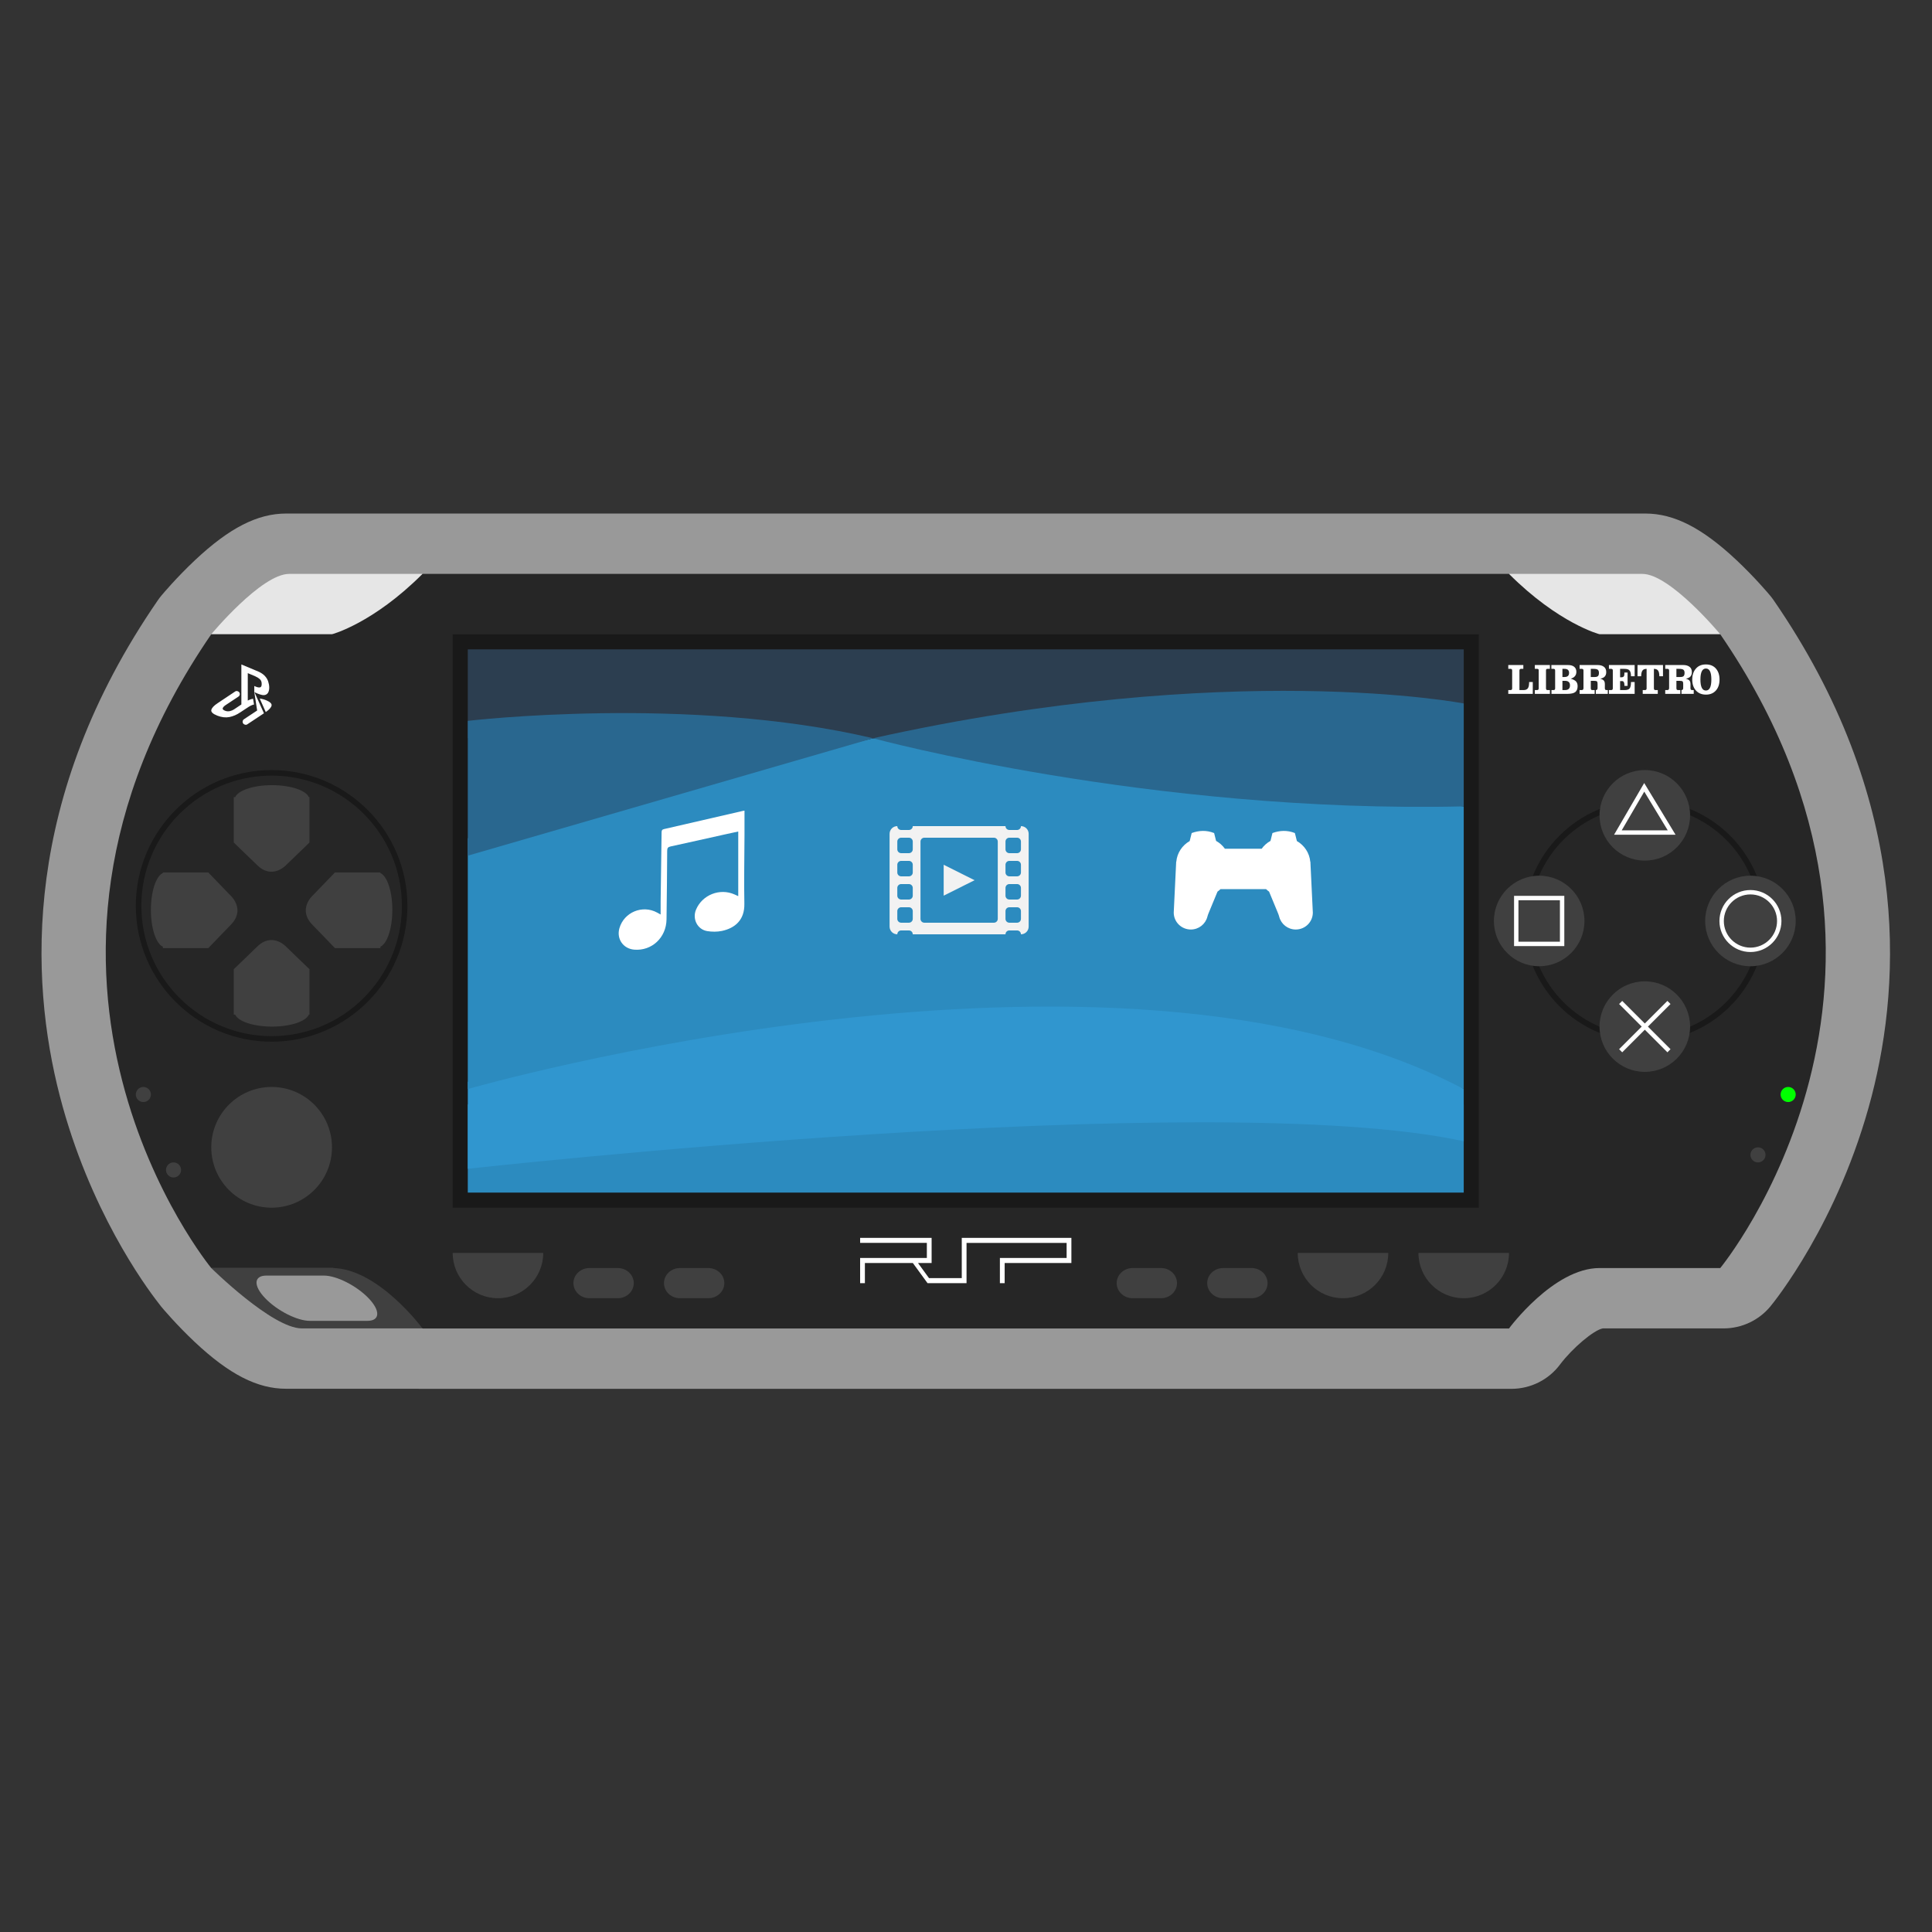 <?xml version="1.0" encoding="UTF-8" standalone="no"?>
<svg
   xmlns:dc="http://purl.org/dc/elements/1.1/"
   xmlns:cc="http://creativecommons.org/ns#"
   xmlns:rdf="http://www.w3.org/1999/02/22-rdf-syntax-ns#"
   xmlns:svg="http://www.w3.org/2000/svg"
   xmlns="http://www.w3.org/2000/svg"
   viewBox="0 0 341.333 341.333"
   height="256"
   width="256"
   xml:space="preserve"
   id="svg2"
   version="1.1"><rect x="0" y="0" width="341.333" height="341.333" fill="#333333" stroke="none"/><defs
     id="defs6"><clipPath
       id="clipPath18"
       clipPathUnits="userSpaceOnUse"><path
         id="path16"
         d="M 0,256 H 256 V 0 H 0 Z" /></clipPath><clipPath
       id="clipPath26"
       clipPathUnits="userSpaceOnUse"><path
         id="path24"
         d="m 5.5,188 h 245 V 71.99 H 5.5 Z" /></clipPath></defs><g
     transform="matrix(1.333,0,0,-1.333,0,341.333)"
     id="g10"><g
       id="g12"><g
         clip-path="url(#clipPath18)"
         id="g14"><g
           id="g20"><g
             id="g22" /><g
             id="g34"><g
               style="opacity:0.5"
               id="g32"
               clip-path="url(#clipPath26)"><g
                 id="g30"
                 transform="translate(235.066,176.526)"><path
                   id="path28"
                   style="fill:#ffffff;fill-opacity:1;fill-rule:nonzero;stroke:none"
                   d="m 0,0 c -0.139,0.201 -0.287,0.396 -0.444,0.584 -0.202,0.244 -2.05,2.441 -4.466,4.71 -4.552,4.274 -8.278,6.18 -12.082,6.18 h -17.757 -144.634 -17.756 c -3.804,0 -7.53,-1.906 -12.082,-6.18 -2.416,-2.269 -4.264,-4.466 -4.466,-4.71 -0.157,-0.188 -0.305,-0.383 -0.444,-0.584 -18.035,-26.167 -17.028,-50.181 -13.008,-65.719 3.885,-15.012 11.262,-25.119 13.05,-27.415 0.121,-0.172 0.25,-0.34 0.386,-0.503 0.203,-0.243 2.051,-2.44 4.467,-4.709 4.552,-4.274 8.278,-6.18 12.082,-6.18 h 17.374 c 0.132,-0.007 0.264,-0.01 0.397,-0.01 h 144.634 c 2.554,0 4.955,1.208 6.469,3.255 1.622,2.149 4.462,4.545 5.643,4.755 h 16.012 c 2.398,0 4.671,1.067 6.198,2.909 0.369,0.445 9.088,11.101 13.435,27.898 C 17.028,-50.181 18.035,-26.167 0,0" /></g></g></g></g><g
           transform="translate(38.321,180)"
           id="g36"><path
             id="path38"
             style="fill:#e6e6e6;fill-opacity:1;fill-rule:nonzero;stroke:none"
             d="m 0,0 c -3.678,0 -10.321,-8 -10.321,-8 h 28 v 8 z" /></g><g
           transform="translate(217.679,180)"
           id="g40"><path
             id="path42"
             style="fill:#e6e6e6;fill-opacity:1;fill-rule:nonzero;stroke:none"
             d="m 0,0 c 3.678,0 10.321,-8 10.321,-8 h -28 v 8 z" /></g><g
           transform="translate(48.695,81)"
           id="g44"><path
             id="path46"
             style="fill:#404040;fill-opacity:1;fill-rule:nonzero;stroke:none"
             d="m 0,0 h -7.631 c -1.676,0 -4.326,1.344 -5.915,3 -1.591,1.656 -1.521,3 0.154,3 H -5.76 C -4.083,6 -1.434,4.656 0.156,3 1.745,1.344 1.678,0 0,0 m 3.305,7 h -24 c 0,0 8.085,-8 12,-8 h 16 c 0,0 -0.323,8 -4,8" /></g><g
           transform="translate(228,172)"
           id="g48"><path
             id="path50"
             style="fill:#262626;fill-opacity:1;fill-rule:nonzero;stroke:none"
             d="m 0,0 h -16 c 0,0 -5.414,1.414 -12,8 h -144 c -6.586,-6.586 -12,-8 -12,-8 h -16 c -31.466,-45.857 0,-84 0,-84 h 16 c 6.098,0 12,-8.01 12,-8.01 h 144 c 0,0 5.901,8.01 12,8.01 H 0 c 0,0 31.466,38.143 0,84" /></g><g
           transform="translate(18.735,136)"
           id="g52"><path
             id="path54"
             style="fill:#191919;fill-opacity:1;fill-rule:nonzero;stroke:none"
             d="m 0,0 c 0,9.521 7.746,17.265 17.265,17.265 9.521,0 17.266,-7.744 17.266,-17.265 0,-9.521 -7.745,-17.265 -17.266,-17.265 C 7.746,-17.265 0,-9.521 0,0 m -0.735,0 c 0,-9.926 8.075,-18 18,-18 9.926,0 18,8.074 18,18 0,9.926 -8.074,18 -18,18 -9.925,0 -18,-8.074 -18,-18" /></g><g
           transform="translate(44,104)"
           id="g56"><path
             id="path58"
             style="fill:#404040;fill-opacity:1;fill-rule:nonzero;stroke:none"
             d="m 0,0 c 0,-4.418 -3.582,-8 -8,-8 -4.418,0 -8,3.582 -8,8 0,4.418 3.582,8 8,8 4.418,0 8,-3.582 8,-8" /></g><g
           transform="translate(202.762,134)"
           id="g60"><path
             id="path62"
             style="fill:#191919;fill-opacity:1;fill-rule:nonzero;stroke:none"
             d="M 0,0 C 0,8.402 6.836,15.238 15.238,15.238 23.64,15.238 30.476,8.402 30.476,0 30.476,-8.402 23.64,-15.238 15.238,-15.238 6.836,-15.238 0,-8.402 0,0 m -0.762,0 c 0,-8.821 7.177,-16 16,-16 8.823,0 16,7.179 16,16 0,8.821 -7.177,16 -16,16 -8.823,0 -16,-7.179 -16,-16" /></g><g
           transform="translate(224,148)"
           id="g64"><path
             id="path66"
             style="fill:#404040;fill-opacity:1;fill-rule:nonzero;stroke:none"
             d="m 0,0 c 0,-3.314 -2.686,-6 -6,-6 -3.314,0 -6,2.686 -6,6 0,3.314 2.686,6 6,6 3.314,0 6,-2.686 6,-6" /></g><g
           transform="translate(224,120)"
           id="g68"><path
             id="path70"
             style="fill:#404040;fill-opacity:1;fill-rule:nonzero;stroke:none"
             d="m 0,0 c 0,-3.313 -2.686,-6 -6,-6 -3.314,0 -6,2.687 -6,6 0,3.313 2.686,6 6,6 3.314,0 6,-2.687 6,-6" /></g><g
           transform="translate(210,134)"
           id="g72"><path
             id="path74"
             style="fill:#404040;fill-opacity:1;fill-rule:nonzero;stroke:none"
             d="m 0,0 c 0,-3.313 -2.686,-6 -6,-6 -3.314,0 -6,2.687 -6,6 0,3.314 2.686,6 6,6 3.314,0 6,-2.686 6,-6" /></g><g
           transform="translate(238,134)"
           id="g76"><path
             id="path78"
             style="fill:#404040;fill-opacity:1;fill-rule:nonzero;stroke:none"
             d="m 0,0 c 0,-3.313 -2.686,-6 -6,-6 -3.314,0 -6,2.687 -6,6 0,3.314 2.686,6 6,6 3.314,0 6,-2.686 6,-6" /></g><path
           id="path80"
           style="fill:#191919;fill-opacity:1;fill-rule:nonzero;stroke:none"
           d="M 196,96 H 60 v 76 h 136 z" /><g
           transform="translate(238,111)"
           id="g82"><path
             id="path84"
             style="fill:#00ff00;fill-opacity:1;fill-rule:nonzero;stroke:none"
             d="m 0,0 c 0,-0.552 -0.447,-1 -1,-1 -0.553,0 -1,0.448 -1,1 0,0.553 0.447,1 1,1 0.553,0 1,-0.447 1,-1" /></g><g
           transform="translate(234,103)"
           id="g86"><path
             id="path88"
             style="fill:#404040;fill-opacity:1;fill-rule:nonzero;stroke:none"
             d="m 0,0 c 0,-0.552 -0.447,-1 -1,-1 -0.553,0 -1,0.448 -1,1 0,0.553 0.447,1 1,1 0.553,0 1,-0.447 1,-1" /></g><g
           transform="translate(20,111)"
           id="g90"><path
             id="path92"
             style="fill:#404040;fill-opacity:1;fill-rule:nonzero;stroke:none"
             d="m 0,0 c 0,-0.553 -0.448,-1 -1,-1 -0.552,0 -1,0.447 -1,1 0,0.552 0.448,1 1,1 0.552,0 1,-0.448 1,-1" /></g><g
           transform="translate(24,101.001)"
           id="g94"><path
             id="path96"
             style="fill:#404040;fill-opacity:1;fill-rule:nonzero;stroke:none"
             d="m 0,0 c 0,-0.552 -0.448,-1.001 -1,-1.001 -0.552,0 -1,0.449 -1,1.001 0,0.552 0.448,0.999 1,0.999 0.552,0 1,-0.447 1,-0.999" /></g><g
           transform="translate(194,84)"
           id="g98"><path
             id="path100"
             style="fill:#404040;fill-opacity:1;fill-rule:nonzero;stroke:none"
             d="M 0,0 C 3.314,0 6,2.686 6,6 H -6 C -6,2.686 -3.314,0 0,0" /></g><g
           transform="translate(178,84)"
           id="g102"><path
             id="path104"
             style="fill:#404040;fill-opacity:1;fill-rule:nonzero;stroke:none"
             d="M 0,0 C 3.314,0 6,2.686 6,6 H -6 C -6,2.686 -3.314,0 0,0" /></g><g
           transform="translate(66,84)"
           id="g106"><path
             id="path108"
             style="fill:#404040;fill-opacity:1;fill-rule:nonzero;stroke:none"
             d="M 0,0 C 3.314,0 6,2.686 6,6 H -6 C -6,2.686 -3.314,0 0,0" /></g><g
           transform="translate(84,86)"
           id="g110"><path
             id="path112"
             style="fill:#404040;fill-opacity:1;fill-rule:nonzero;stroke:none"
             d="M 0,0 C 0,-1.104 -0.951,-2 -2.124,-2 H -5.876 C -7.049,-2 -8,-1.104 -8,0 c 0,1.105 0.951,2 2.124,2 h 3.752 C -0.951,2 0,1.105 0,0" /></g><g
           transform="translate(96,86)"
           id="g114"><path
             id="path116"
             style="fill:#404040;fill-opacity:1;fill-rule:nonzero;stroke:none"
             d="M 0,0 C 0,-1.104 -0.951,-2 -2.124,-2 H -5.876 C -7.049,-2 -8,-1.104 -8,0 c 0,1.105 0.951,2 2.124,2 h 3.752 C -0.951,2 0,1.105 0,0" /></g><g
           transform="translate(156,85.999)"
           id="g118"><path
             id="path120"
             style="fill:#404040;fill-opacity:1;fill-rule:nonzero;stroke:none"
             d="M 0,0 C 0,-1.104 -0.95,-1.999 -2.123,-1.999 H -5.877 C -7.047,-1.999 -8,-1.104 -8,0 c 0,1.105 0.953,2.001 2.123,2.001 h 3.754 C -0.95,2.001 0,1.105 0,0" /></g><g
           transform="translate(168,85.999)"
           id="g122"><path
             id="path124"
             style="fill:#404040;fill-opacity:1;fill-rule:nonzero;stroke:none"
             d="M 0,0 C 0,-1.104 -0.95,-1.999 -2.123,-1.999 H -5.877 C -7.047,-1.999 -8,-1.104 -8,0 c 0,1.105 0.953,2.001 2.123,2.001 h 3.754 C -0.95,2.001 0,1.105 0,0" /></g><g
           transform="translate(52,135.47)"
           id="g126"><path
             id="path128"
             style="fill:#404040;fill-opacity:1;fill-rule:nonzero;stroke:none"
             d="M 0,0 C 0,2.457 -0.687,4.484 -1.584,4.88 V 4.962 H -7.603 L -10.56,1.899 c 0,0 -2.059,-1.846 0,-3.907 l 2.957,-3.061 h 6.019 V -4.88 C -0.687,-4.485 0,-2.458 0,0" /></g><g
           transform="translate(20,135.47)"
           id="g130"><path
             id="path132"
             style="fill:#404040;fill-opacity:1;fill-rule:nonzero;stroke:none"
             d="m 0,0 c 0,2.457 0.686,4.484 1.584,4.88 v 0.082 h 6.019 l 2.956,-3.063 c 0,0 2.059,-1.846 0,-3.907 L 7.603,-5.069 H 1.584 V -4.88 C 0.686,-4.485 0,-2.458 0,0" /></g><g
           transform="translate(36.052,120)"
           id="g134"><path
             id="path136"
             style="fill:#404040;fill-opacity:1;fill-rule:nonzero;stroke:none"
             d="m 0,0 c 2.458,0 4.485,0.687 4.88,1.584 h 0.084 v 6.02 L 1.901,10.56 c 0,0 -1.848,2.059 -3.907,0 L -5.069,7.604 V 1.584 H -4.88 C -4.485,0.687 -2.459,0 0,0" /></g><g
           transform="translate(36.052,152)"
           id="g138"><path
             id="path140"
             style="fill:#404040;fill-opacity:1;fill-rule:nonzero;stroke:none"
             d="m 0,0 c 2.458,0 4.485,-0.687 4.88,-1.584 h 0.084 v -6.02 L 1.901,-10.56 c 0,0 -1.848,-2.059 -3.907,0 l -3.063,2.956 v 6.02 H -4.88 C -4.485,-0.687 -2.459,0 0,0" /></g><path
           id="path142"
           style="fill:#ffffff;fill-opacity:1;fill-rule:nonzero;stroke:none"
           d="m 201.252,131.252 h 5.496 v 5.497 h -5.496 z m 6.078,-0.582 h -6.66 v 6.66 h 6.66 z" /><g
           transform="translate(232,137.519)"
           id="g144"><path
             id="path146"
             style="fill:#ffffff;fill-opacity:1;fill-rule:nonzero;stroke:none"
             d="m 0,0 c -1.944,0 -3.527,-1.582 -3.527,-3.527 0,-1.944 1.583,-3.526 3.527,-3.526 1.944,0 3.527,1.582 3.527,3.526 C 3.527,-1.582 1.944,0 0,0 m 0,-7.635 c -2.265,0 -4.109,1.843 -4.109,4.108 0,2.266 1.844,4.109 4.109,4.109 2.265,0 4.109,-1.843 4.109,-4.109 0,-2.265 -1.844,-4.108 -4.109,-4.108" /></g><g
           transform="translate(217.919,152.283)"
           id="g148"><path
             id="path150"
             style="fill:#ffffff;fill-opacity:1;fill-rule:nonzero;stroke:none"
             d="M 0,0 -3.993,-6.854 H 4.155 Z M 0.01,-1.139 3.121,-6.272 H -2.98 Z" /></g><g
           transform="translate(221.407,122.995)"
           id="g152"><path
             id="path154"
             style="fill:#ffffff;fill-opacity:1;fill-rule:nonzero;stroke:none"
             d="M 0,0 -0.411,0.411 -3.407,-2.584 -6.402,0.411 -6.813,0 -3.818,-2.995 -6.813,-5.99 -6.402,-6.402 -3.407,-3.407 -0.411,-6.402 0,-5.99 -2.995,-2.995 Z" /></g><g
           transform="translate(127.471,92)"
           id="g156"><path
             id="path158"
             style="fill:#ffffff;fill-opacity:1;fill-rule:nonzero;stroke:none"
             d="m 0,0 v -5.333 h -4.344 l -1.458,2 h 1.806 V 0 h -9.475 v -0.667 h 8.843 v -2 h -8.843 V -6 h 0.631 v 2.667 h 6.356 L -4.54,-6 h 5.172 v 5.333 h 13.265 v -2 H 5.053 V -6 h 0.632 v 2.667 h 8.844 V 0 Z" /></g><g
           transform="translate(35.542,165.751)"
           id="g160"><path
             id="path162"
             style="fill:#ffffff;fill-opacity:1;fill-rule:nonzero;stroke:none"
             d="m 0,0 c -0.09,0.27 -0.241,0.515 -0.451,0.735 -0.115,0.12 -0.238,0.223 -0.37,0.31 -0.131,0.086 -0.264,0.16 -0.396,0.224 -0.074,0.038 -2.335,0.98 -2.335,0.98 V -3.056 L -4.528,-3.71 c -0.16,-0.106 -0.344,-0.182 -0.55,-0.229 -0.208,-0.047 -0.412,-0.032 -0.616,0.045 -0.265,0.1 -0.375,0.215 -0.328,0.344 0.046,0.129 0.17,0.263 0.372,0.402 l 1.725,1.144 c 0.253,0.169 0.212,0.577 -0.069,0.684 l -0.068,0.025 c -0.101,0.038 -0.213,0.025 -0.304,-0.036 L -6.71,-2.893 c -0.484,-0.321 -0.758,-0.617 -0.823,-0.889 -0.064,-0.271 0.202,-0.524 0.798,-0.758 0.571,-0.22 1.102,-0.281 1.594,-0.184 0.492,0.097 0.969,0.302 1.431,0.614 l 0.996,0.654 0.011,-0.005 v 0.012 l 0.125,0.082 c 0.177,0.113 0.356,0.201 0.536,0.265 0.053,0.018 0.11,0.03 0.169,0.037 l -0.124,0.769 C -2.155,-2.326 -2.305,-2.364 -2.441,-2.42 -2.532,-2.457 -2.619,-2.497 -2.703,-2.538 V 1.097 L -1.7,0.676 V 0.67 c 0.22,-0.093 0.417,-0.215 0.591,-0.367 0.174,-0.152 0.258,-0.374 0.25,-0.665 0,-0.264 -0.079,-0.408 -0.235,-0.432 -0.156,-0.023 -0.341,0.012 -0.554,0.104 l -0.191,0.083 v -0.771 l -0.001,10e-4 0.001,-0.039 0.131,-0.839 c -0.001,0 -0.002,0 -0.003,0 l 0.065,-0.402 0.187,-1.198 -1.757,-1.165 c -0.253,-0.169 -0.212,-0.578 0.069,-0.684 l 0.068,-0.025 c 0.101,-0.039 0.213,-0.026 0.304,0.035 l 2.21,1.466 -0.003,0.007 0.009,-0.003 -1.259,2.799 0.164,-0.074 c 0.046,-0.021 0.093,-0.041 0.139,-0.062 0.047,-0.02 0.093,-0.041 0.14,-0.062 0.179,-0.07 0.356,-0.126 0.531,-0.167 0.175,-0.041 0.338,-0.037 0.488,0.012 0.179,0.063 0.308,0.184 0.386,0.366 0.078,0.181 0.115,0.389 0.111,0.623 C 0.137,-0.534 0.09,-0.27 0,0" /></g><g
           transform="translate(35.196,163.284)"
           id="g164"><path
             id="path166"
             style="fill:#ffffff;fill-opacity:1;fill-rule:nonzero;stroke:none"
             d="M 0,0 C -0.048,0.018 -0.096,0.035 -0.144,0.051 -0.192,0.067 -0.243,0.083 -0.295,0.098 -0.442,0.142 -0.604,0.171 -0.772,0.194 L 0.027,-1.594 C 0.47,-1.29 0.73,-1.009 0.794,-0.753 0.861,-0.485 0.596,-0.234 0,0" /></g><g
           transform="translate(199.904,164.603)"
           id="g168"><path
             id="path170"
             style="fill:#ffffff;fill-opacity:1;fill-rule:nonzero;stroke:none"
             d="m 0,0 h 0.301 c 0.142,0 0.214,0.075 0.214,0.225 v 2.362 c 0,0.15 -0.067,0.225 -0.201,0.225 H 0 V 3.319 H 1.996 V 2.812 H 1.689 C 1.551,2.812 1.481,2.737 1.481,2.587 V 0 H 2.028 C 2.314,0 2.512,0.091 2.621,0.273 2.716,0.432 2.764,0.697 2.764,1.069 H 3.248 V -0.506 H 0 Z" /></g><g
           transform="translate(203.423,164.603)"
           id="g172"><path
             id="path174"
             style="fill:#ffffff;fill-opacity:1;fill-rule:nonzero;stroke:none"
             d="m 0,0 h 0.301 c 0.142,0 0.214,0.075 0.214,0.225 v 2.407 c 0,0.12 -0.067,0.18 -0.201,0.18 H 0 V 3.319 H 1.996 V 2.812 H 1.689 C 1.607,2.812 1.552,2.795 1.524,2.762 1.495,2.73 1.481,2.672 1.481,2.587 V 0.225 C 1.481,0.075 1.548,0 1.682,0 H 1.996 V -0.506 H 0 Z" /></g><g
           transform="translate(207.081,164.603)"
           id="g176"><path
             id="path178"
             style="fill:#ffffff;fill-opacity:1;fill-rule:nonzero;stroke:none"
             d="m 0,0 h 0.339 c 0.442,0 0.663,0.206 0.663,0.619 0,0.405 -0.222,0.607 -0.666,0.607 H 0 Z m 0,2.812 v -1.08 h 0.279 c 0.401,0 0.602,0.182 0.602,0.546 0,0.356 -0.201,0.534 -0.602,0.534 z M -1.451,-0.506 V 0 h 0.276 c 0.139,0 0.209,0.075 0.209,0.225 v 2.362 c 0,0.15 -0.068,0.225 -0.204,0.225 h -0.296 v 0.507 h 2.202 c 0.366,0 0.643,-0.08 0.83,-0.24 C 1.754,2.922 1.848,2.701 1.848,2.416 1.848,2.172 1.776,1.972 1.634,1.817 1.494,1.663 1.313,1.562 1.092,1.513 1.455,1.404 1.699,1.273 1.825,1.119 1.951,0.966 2.013,0.766 2.013,0.52 2.013,0.17 1.913,-0.089 1.712,-0.256 1.513,-0.423 1.135,-0.506 0.58,-0.506 Z" /></g><g
           transform="translate(213.244,164.603)"
           id="g180"><path
             id="path182"
             style="fill:#ffffff;fill-opacity:1;fill-rule:nonzero;stroke:none"
             d="m 0,0 h 0.301 c 0.142,0 0.214,0.075 0.214,0.225 v 2.362 c 0,0.15 -0.067,0.225 -0.201,0.225 H 0 V 3.319 H 3.409 V 1.834 H 2.924 c 0,0.399 -0.077,0.667 -0.231,0.804 -0.12,0.116 -0.34,0.174 -0.659,0.174 H 1.481 V 1.693 h 0.146 c 0.166,0 0.28,0.04 0.342,0.121 0.055,0.071 0.082,0.195 0.082,0.371 V 2.323 H 2.472 V 0.557 H 2.051 v 0.146 c 0,0.15 -0.026,0.268 -0.077,0.354 -0.051,0.087 -0.114,0.13 -0.19,0.13 H 1.481 V 0 h 0.61 c 0.326,0 0.547,0.077 0.661,0.231 0.115,0.153 0.172,0.433 0.172,0.838 h 0.485 v -1.575 l -3.409,0 z" /></g><g
           transform="translate(217.034,166.436)"
           id="g184"><path
             id="path186"
             style="fill:#ffffff;fill-opacity:1;fill-rule:nonzero;stroke:none"
             d="M 0,0 V 1.485 H 3.376 V 0 H 2.892 C 2.892,0.356 2.834,0.608 2.719,0.757 2.605,0.905 2.422,0.979 2.171,0.979 v -2.588 c 0,-0.15 0.067,-0.225 0.201,-0.225 H 2.686 V -2.34 H 0.69 v 0.506 h 0.304 c 0.141,0 0.211,0.075 0.211,0.225 V 0.979 C 0.927,0.979 0.737,0.894 0.635,0.726 0.535,0.559 0.484,0.317 0.484,0 Z" /></g><g
           transform="translate(225.371,166)"
           id="g188"><path
             id="path190"
             style="fill:#ffffff;fill-opacity:1;fill-rule:nonzero;stroke:none"
             d="m 0,0 c 0,-0.972 0.242,-1.458 0.726,-1.458 0.482,0 0.723,0.486 0.723,1.458 0,0.972 -0.24,1.458 -0.718,1.458 C 0.244,1.458 0,0.972 0,0 m -1.084,0 c 0,0.593 0.16,1.075 0.48,1.443 C -0.284,1.815 0.16,2 0.726,2 1.295,2 1.738,1.816 2.056,1.449 2.374,1.082 2.533,0.599 2.533,0 2.533,-0.616 2.37,-1.103 2.044,-1.463 1.718,-1.821 1.284,-2 0.738,-2 c -0.56,0 -1.005,0.181 -1.332,0.542 -0.327,0.362 -0.49,0.848 -0.49,1.458" /></g><g
           transform="translate(223.149,166.462)"
           id="g192"><path
             id="path194"
             style="fill:#ffffff;fill-opacity:1;fill-rule:nonzero;stroke:none"
             d="m 0,0 c -0.079,-0.084 -0.222,-0.127 -0.429,-0.127 h -0.532 v 1.08 h 0.371 c 0.264,0 0.449,-0.038 0.552,-0.115 C 0.068,0.761 0.12,0.622 0.12,0.422 0.12,0.225 0.08,0.084 0,0 m 1.138,-1.859 c -0.092,0 -0.154,0.02 -0.186,0.059 -0.032,0.04 -0.048,0.11 -0.048,0.211 l 0.002,0.495 c 0,0.233 -0.047,0.399 -0.143,0.501 C 0.668,-0.49 0.509,-0.408 0.286,-0.346 0.82,-0.265 1.087,0.023 1.087,0.52 1.087,0.835 0.984,1.071 0.778,1.226 0.574,1.382 0.3,1.46 -0.043,1.46 h -2.4 V 0.953 h 0.294 c 0.147,0 0.221,-0.075 0.221,-0.225 v -2.317 c 0,-0.18 -0.076,-0.27 -0.228,-0.27 h -0.287 v -0.506 h 1.996 v 0.506 h -0.281 c -0.092,0 -0.154,0.02 -0.186,0.059 -0.032,0.04 -0.047,0.11 -0.047,0.211 v 0.956 h 0.376 c 0.221,0 0.363,-0.022 0.427,-0.067 0.065,-0.045 0.098,-0.158 0.098,-0.338 l -0.002,-0.551 c 0,-0.18 -0.076,-0.27 -0.228,-0.27 v -0.506 h 1.624 v 0.506 z" /></g><g
           transform="translate(211.8,166.462)"
           id="g196"><path
             id="path198"
             style="fill:#ffffff;fill-opacity:1;fill-rule:nonzero;stroke:none"
             d="m 0,0 c -0.079,-0.084 -0.222,-0.127 -0.429,-0.127 h -0.532 v 1.08 h 0.371 c 0.264,0 0.449,-0.038 0.552,-0.115 C 0.068,0.761 0.12,0.622 0.12,0.422 0.12,0.225 0.08,0.084 0,0 m 1.138,-1.859 c -0.092,0 -0.154,0.02 -0.186,0.059 -0.032,0.04 -0.048,0.11 -0.048,0.211 l 0.002,0.495 c 0,0.233 -0.047,0.399 -0.143,0.501 C 0.668,-0.49 0.509,-0.408 0.286,-0.346 0.82,-0.265 1.087,0.023 1.087,0.52 1.087,0.835 0.984,1.071 0.778,1.226 0.574,1.382 0.3,1.46 -0.043,1.46 h -2.4 V 0.953 h 0.294 c 0.147,0 0.221,-0.075 0.221,-0.225 v -2.317 c 0,-0.18 -0.076,-0.27 -0.228,-0.27 h -0.287 v -0.506 h 1.996 v 0.506 h -0.281 c -0.092,0 -0.154,0.02 -0.186,0.059 -0.031,0.04 -0.047,0.11 -0.047,0.211 v 0.956 h 0.376 c 0.221,0 0.363,-0.022 0.427,-0.067 0.065,-0.045 0.098,-0.158 0.098,-0.338 l -0.002,-0.551 c 0,-0.18 -0.076,-0.27 -0.228,-0.27 v -0.506 h 1.585 v 0.506 z" /></g><path
           id="path200"
           style="fill:#2c8bbf;fill-opacity:1;fill-rule:nonzero;stroke:none"
           d="M 194,98 H 62 v 11.686 h 132 z" /><g
           transform="translate(62,101.156)"
           id="g202"><path
             id="path204"
             style="fill:#3096cf;fill-opacity:1;fill-rule:nonzero;stroke:none"
             d="m 0,0 c 0,0 98.453,10.951 132,3.65 v 6.917 c 0,0 -24.976,19.98 -67.866,14.217 C 21.245,19.02 0,11.527 0,11.527 Z" /></g><g
           transform="translate(62,111.723)"
           id="g206"><path
             id="path208"
             style="fill:#2c8bbf;fill-opacity:1;fill-rule:nonzero;stroke:none"
             d="M 0,0 C 0,0 85.426,24.592 132,0 V 37.464 L 53.713,46.493 0,33.237 Z" /></g><path
           id="path210"
           style="fill:#2c3e50;fill-opacity:1;fill-rule:nonzero;stroke:none"
           d="M 194,158.217 H 62 V 170 h 132 z" /><g
           transform="translate(62,160.522)"
           id="g212"><path
             id="path214"
             style="fill:#29678f;fill-opacity:1;fill-rule:nonzero;stroke:none"
             d="M 0,0 C 0,0 29.261,3.458 53.713,-2.305 L 0,-17.867 Z" /></g><g
           transform="translate(115.713,158.217)"
           id="g216"><path
             id="path218"
             style="fill:#29678f;fill-opacity:1;fill-rule:nonzero;stroke:none"
             d="M 0,0 C 0,0 36.724,-9.99 78.287,-9.03 V 4.611 C 78.287,4.611 47.5,10.567 0,0" /></g><g
           transform="translate(98.675,148.62)"
           id="g220"><path
             id="path222"
             style="fill:#ffffff;fill-opacity:1;fill-rule:nonzero;stroke:none"
             d="m 0,0 c 0,-1.112 0.003,-2.178 -0.001,-3.244 -0.01,-3.033 -0.078,-6.066 -0.018,-9.097 0.043,-2.19 -1.288,-3.237 -2.965,-3.596 -0.628,-0.134 -1.32,-0.13 -1.956,-0.026 -1.301,0.214 -1.998,1.61 -1.49,2.832 0.822,1.978 3.162,2.902 5.118,2.022 0.131,-0.059 0.261,-0.119 0.483,-0.22 v 8.566 c -0.564,-0.122 -1.176,-0.252 -1.786,-0.388 -2.392,-0.532 -4.782,-1.072 -7.177,-1.591 -0.347,-0.075 -0.454,-0.208 -0.455,-0.57 -0.015,-3.032 -0.047,-6.064 -0.088,-9.096 -0.033,-2.415 -1.947,-4.203 -4.276,-4.013 -1.47,0.119 -2.375,1.43 -1.966,2.847 0.614,2.122 3.053,3.129 5.001,2.065 0.124,-0.067 0.247,-0.136 0.46,-0.254 0,0.632 -0.007,1.194 10e-4,1.755 0.042,3.045 0.089,6.09 0.126,9.135 0.003,0.247 0.059,0.373 0.323,0.433 3.493,0.798 6.984,1.608 10.475,2.414 0.049,0.011 0.1,0.014 0.191,0.026" /></g><g
           transform="translate(133.778,135.818)"
           id="g224"><path
             id="path226"
             style="fill:#f2f2f2;fill-opacity:1;fill-rule:nonzero;stroke:none"
             d="m 0,0 h 1.024 c 0.284,0 0.512,-0.228 0.512,-0.512 v -1.024 c 0,-0.284 -0.228,-0.512 -0.512,-0.512 H 0 c -0.284,0 -0.512,0.228 -0.512,0.512 v 1.024 C -0.512,-0.228 -0.284,0 0,0 m -14.338,0 h 1.024 c 0.283,0 0.512,-0.228 0.512,-0.512 v -1.024 c 0,-0.284 -0.229,-0.512 -0.512,-0.512 h -1.024 c -0.284,0 -0.513,0.228 -0.513,0.512 v 1.024 c 0,0.284 0.229,0.512 0.513,0.512 M 0,3.073 h 1.024 c 0.284,0 0.512,-0.229 0.512,-0.513 V 1.536 C 1.536,1.253 1.308,1.024 1.024,1.024 H 0 c -0.284,0 -0.512,0.229 -0.512,0.512 V 2.56 c 0,0.284 0.228,0.513 0.512,0.513 m -14.338,0 h 1.024 c 0.283,0 0.512,-0.229 0.512,-0.513 V 1.536 c 0,-0.283 -0.229,-0.512 -0.512,-0.512 h -1.024 c -0.284,0 -0.513,0.229 -0.513,0.512 V 2.56 c 0,0.284 0.229,0.513 0.513,0.513 m 5.633,2.56 V 1.536 l 4.096,2.049 z M 0,6.145 h 1.024 c 0.284,0 0.512,-0.228 0.512,-0.512 V 4.609 C 1.536,4.325 1.308,4.097 1.024,4.097 H 0 c -0.284,0 -0.512,0.228 -0.512,0.512 v 1.024 c 0,0.284 0.228,0.512 0.512,0.512 m -14.338,0 h 1.024 c 0.283,0 0.512,-0.228 0.512,-0.512 V 4.609 c 0,-0.284 -0.229,-0.512 -0.512,-0.512 h -1.024 c -0.284,0 -0.513,0.228 -0.513,0.512 v 1.024 c 0,0.284 0.229,0.512 0.513,0.512 M 0,9.218 h 1.024 c 0.284,0 0.512,-0.229 0.512,-0.513 V 7.681 C 1.536,7.398 1.308,7.169 1.024,7.169 H 0 c -0.284,0 -0.512,0.229 -0.512,0.512 v 1.024 c 0,0.284 0.228,0.513 0.512,0.513 m -11.266,0 h 9.218 c 0.283,0 0.512,-0.229 0.512,-0.513 V -1.536 c 0,-0.284 -0.229,-0.512 -0.512,-0.512 h -9.218 c -0.284,0 -0.512,0.228 -0.512,0.512 V 8.705 c 0,0.284 0.228,0.513 0.512,0.513 m -3.072,0 h 1.024 c 0.283,0 0.512,-0.229 0.512,-0.513 V 7.681 c 0,-0.283 -0.229,-0.512 -0.512,-0.512 h -1.024 c -0.284,0 -0.513,0.229 -0.513,0.512 v 1.024 c 0,0.284 0.229,0.513 0.513,0.513 m -0.513,1.536 c -0.567,0 -1.024,-0.457 -1.024,-1.024 V -2.56 c 0,-0.568 0.457,-1.025 1.024,-1.025 0,0.284 0.229,0.512 0.513,0.512 h 1.024 c 0.283,0 0.512,-0.228 0.512,-0.512 h 12.29 c 0,0.284 0.228,0.512 0.512,0.512 h 1.024 c 0.284,0 0.512,-0.228 0.512,-0.512 0.568,0 1.024,0.457 1.024,1.025 V 9.73 c 0,0.567 -0.456,1.024 -1.024,1.024 0,-0.284 -0.228,-0.512 -0.512,-0.512 H 0 c -0.284,0 -0.512,0.228 -0.512,0.512 h -12.29 c 0,-0.284 -0.229,-0.512 -0.512,-0.512 h -1.024 c -0.284,0 -0.513,0.228 -0.513,0.512" /></g><g
           transform="translate(173.677,141.851)"
           id="g228"><path
             id="path230"
             style="fill:#ffffff;fill-opacity:1;fill-rule:nonzero;stroke:none"
             d="M 0,0 H -0.015 C -0.122,1.175 -0.809,2.183 -1.79,2.741 l -0.265,1.062 c -1.028,0.404 -2.014,0.347 -2.974,0 L -5.289,2.762 C -5.753,2.505 -6.152,2.149 -6.458,1.721 h -4.872 c -0.306,0.428 -0.706,0.784 -1.169,1.041 l -0.261,1.041 c -1.028,0.404 -2.013,0.347 -2.973,0 L -15.998,2.741 C -16.979,2.183 -17.666,1.175 -17.773,0 h -0.015 l -0.324,-6.737 c 0,-1.24 1.014,-2.246 2.264,-2.246 1.054,0 1.938,0.715 2.19,1.682 0.041,0.158 0.094,0.313 0.156,0.464 l 1.19,2.876 c 0.142,0.099 0.275,0.21 0.399,0.33 h 6.038 c 0.123,-0.12 0.257,-0.231 0.399,-0.33 l 1.19,-2.876 c 0.062,-0.151 0.115,-0.306 0.156,-0.464 0.252,-0.967 1.136,-1.682 2.189,-1.682 1.251,0 2.264,1.006 2.264,2.246 z" /></g></g></g></g></svg>